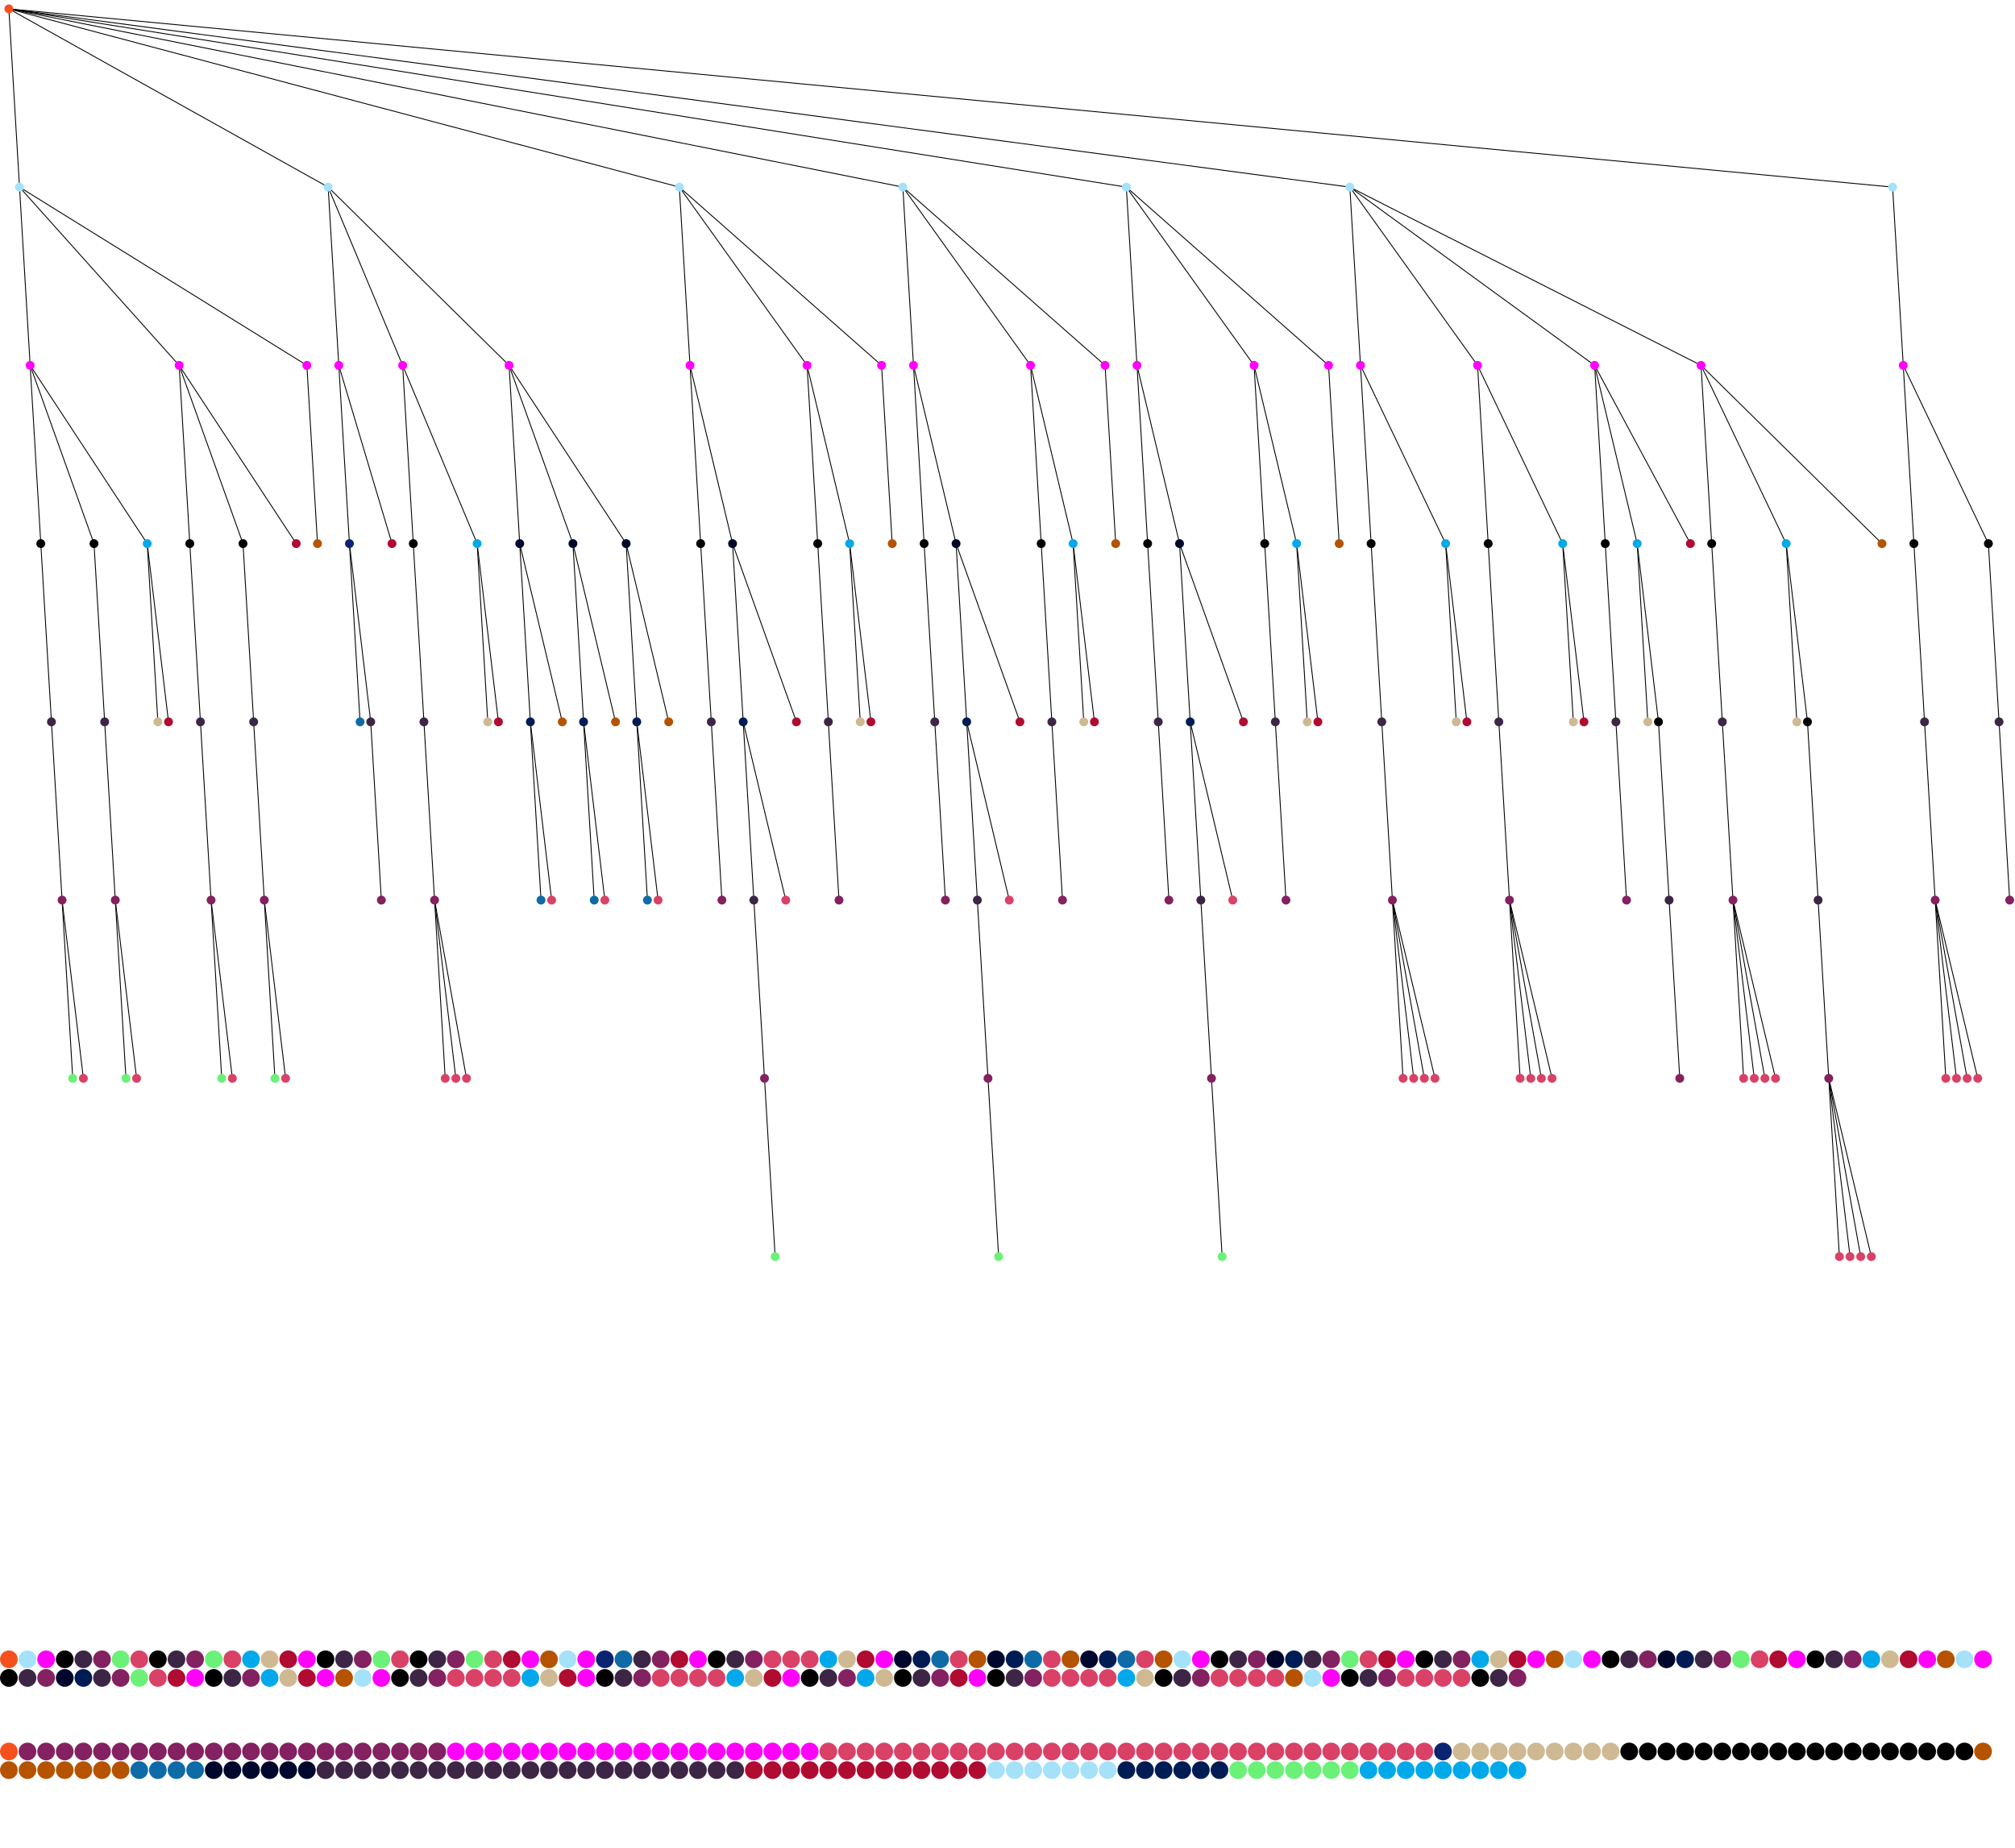<svg width="2272" height="2084" xmlns="http://www.w3.org/2000/svg"><path d="M10 10 L22 211" style="stroke:#000;stroke-width:1px"/><path d="M22 211 L34 412" style="stroke:#000;stroke-width:1px"/><path d="M34 412 L46 613" style="stroke:#000;stroke-width:1px"/><path d="M46 613 L58 814" style="stroke:#000;stroke-width:1px"/><path d="M58 814 L70 1015" style="stroke:#000;stroke-width:1px"/><path d="M70 1015 L82 1216" style="stroke:#000;stroke-width:1px"/><ellipse cx="82" cy="1216" rx="5" ry="5" style="fill:#6BF178"/><path d="M70 1015 L94 1216" style="stroke:#000;stroke-width:1px"/><ellipse cx="94" cy="1216" rx="5" ry="5" style="fill:#da4167"/><ellipse cx="70" cy="1015" rx="5" ry="5" style="fill:#832161"/><ellipse cx="58" cy="814" rx="5" ry="5" style="fill:#3d2645"/><ellipse cx="46" cy="613" rx="5" ry="5" style="fill:#000000"/><path d="M34 412 L106 613" style="stroke:#000;stroke-width:1px"/><path d="M106 613 L118 814" style="stroke:#000;stroke-width:1px"/><path d="M118 814 L130 1015" style="stroke:#000;stroke-width:1px"/><path d="M130 1015 L142 1216" style="stroke:#000;stroke-width:1px"/><ellipse cx="142" cy="1216" rx="5" ry="5" style="fill:#6BF178"/><path d="M130 1015 L154 1216" style="stroke:#000;stroke-width:1px"/><ellipse cx="154" cy="1216" rx="5" ry="5" style="fill:#da4167"/><ellipse cx="130" cy="1015" rx="5" ry="5" style="fill:#832161"/><ellipse cx="118" cy="814" rx="5" ry="5" style="fill:#3d2645"/><ellipse cx="106" cy="613" rx="5" ry="5" style="fill:#000000"/><path d="M34 412 L166 613" style="stroke:#000;stroke-width:1px"/><path d="M166 613 L178 814" style="stroke:#000;stroke-width:1px"/><ellipse cx="178" cy="814" rx="5" ry="5" style="fill:#ceb992"/><path d="M166 613 L190 814" style="stroke:#000;stroke-width:1px"/><ellipse cx="190" cy="814" rx="5" ry="5" style="fill:#b00b31"/><ellipse cx="166" cy="613" rx="5" ry="5" style="fill:#02a9ea"/><ellipse cx="34" cy="412" rx="5" ry="5" style="fill:#ff01fb"/><path d="M22 211 L202 412" style="stroke:#000;stroke-width:1px"/><path d="M202 412 L214 613" style="stroke:#000;stroke-width:1px"/><path d="M214 613 L226 814" style="stroke:#000;stroke-width:1px"/><path d="M226 814 L238 1015" style="stroke:#000;stroke-width:1px"/><path d="M238 1015 L250 1216" style="stroke:#000;stroke-width:1px"/><ellipse cx="250" cy="1216" rx="5" ry="5" style="fill:#6BF178"/><path d="M238 1015 L262 1216" style="stroke:#000;stroke-width:1px"/><ellipse cx="262" cy="1216" rx="5" ry="5" style="fill:#da4167"/><ellipse cx="238" cy="1015" rx="5" ry="5" style="fill:#832161"/><ellipse cx="226" cy="814" rx="5" ry="5" style="fill:#3d2645"/><ellipse cx="214" cy="613" rx="5" ry="5" style="fill:#000000"/><path d="M202 412 L274 613" style="stroke:#000;stroke-width:1px"/><path d="M274 613 L286 814" style="stroke:#000;stroke-width:1px"/><path d="M286 814 L298 1015" style="stroke:#000;stroke-width:1px"/><path d="M298 1015 L310 1216" style="stroke:#000;stroke-width:1px"/><ellipse cx="310" cy="1216" rx="5" ry="5" style="fill:#6BF178"/><path d="M298 1015 L322 1216" style="stroke:#000;stroke-width:1px"/><ellipse cx="322" cy="1216" rx="5" ry="5" style="fill:#da4167"/><ellipse cx="298" cy="1015" rx="5" ry="5" style="fill:#832161"/><ellipse cx="286" cy="814" rx="5" ry="5" style="fill:#3d2645"/><ellipse cx="274" cy="613" rx="5" ry="5" style="fill:#000000"/><path d="M202 412 L334 613" style="stroke:#000;stroke-width:1px"/><ellipse cx="334" cy="613" rx="5" ry="5" style="fill:#b00b31"/><ellipse cx="202" cy="412" rx="5" ry="5" style="fill:#ff01fb"/><path d="M22 211 L346 412" style="stroke:#000;stroke-width:1px"/><path d="M346 412 L358 613" style="stroke:#000;stroke-width:1px"/><ellipse cx="358" cy="613" rx="5" ry="5" style="fill:#b55300"/><ellipse cx="346" cy="412" rx="5" ry="5" style="fill:#ff01fb"/><ellipse cx="22" cy="211" rx="5" ry="5" style="fill:#a6e1fa"/><path d="M10 10 L370 211" style="stroke:#000;stroke-width:1px"/><path d="M370 211 L382 412" style="stroke:#000;stroke-width:1px"/><path d="M382 412 L394 613" style="stroke:#000;stroke-width:1px"/><path d="M394 613 L406 814" style="stroke:#000;stroke-width:1px"/><ellipse cx="406" cy="814" rx="5" ry="5" style="fill:#0e6ba8"/><path d="M394 613 L418 814" style="stroke:#000;stroke-width:1px"/><path d="M418 814 L430 1015" style="stroke:#000;stroke-width:1px"/><ellipse cx="430" cy="1015" rx="5" ry="5" style="fill:#832161"/><ellipse cx="418" cy="814" rx="5" ry="5" style="fill:#3d2645"/><ellipse cx="394" cy="613" rx="5" ry="5" style="fill:#0a2472"/><path d="M382 412 L442 613" style="stroke:#000;stroke-width:1px"/><ellipse cx="442" cy="613" rx="5" ry="5" style="fill:#b00b31"/><ellipse cx="382" cy="412" rx="5" ry="5" style="fill:#ff01fb"/><path d="M370 211 L454 412" style="stroke:#000;stroke-width:1px"/><path d="M454 412 L466 613" style="stroke:#000;stroke-width:1px"/><path d="M466 613 L478 814" style="stroke:#000;stroke-width:1px"/><path d="M478 814 L490 1015" style="stroke:#000;stroke-width:1px"/><path d="M490 1015 L502 1216" style="stroke:#000;stroke-width:1px"/><ellipse cx="502" cy="1216" rx="5" ry="5" style="fill:#da4167"/><path d="M490 1015 L514 1216" style="stroke:#000;stroke-width:1px"/><ellipse cx="514" cy="1216" rx="5" ry="5" style="fill:#da4167"/><path d="M490 1015 L526 1216" style="stroke:#000;stroke-width:1px"/><ellipse cx="526" cy="1216" rx="5" ry="5" style="fill:#da4167"/><ellipse cx="490" cy="1015" rx="5" ry="5" style="fill:#832161"/><ellipse cx="478" cy="814" rx="5" ry="5" style="fill:#3d2645"/><ellipse cx="466" cy="613" rx="5" ry="5" style="fill:#000000"/><path d="M454 412 L538 613" style="stroke:#000;stroke-width:1px"/><path d="M538 613 L550 814" style="stroke:#000;stroke-width:1px"/><ellipse cx="550" cy="814" rx="5" ry="5" style="fill:#ceb992"/><path d="M538 613 L562 814" style="stroke:#000;stroke-width:1px"/><ellipse cx="562" cy="814" rx="5" ry="5" style="fill:#b00b31"/><ellipse cx="538" cy="613" rx="5" ry="5" style="fill:#02a9ea"/><ellipse cx="454" cy="412" rx="5" ry="5" style="fill:#ff01fb"/><path d="M370 211 L574 412" style="stroke:#000;stroke-width:1px"/><path d="M574 412 L586 613" style="stroke:#000;stroke-width:1px"/><path d="M586 613 L598 814" style="stroke:#000;stroke-width:1px"/><path d="M598 814 L610 1015" style="stroke:#000;stroke-width:1px"/><ellipse cx="610" cy="1015" rx="5" ry="5" style="fill:#0e6ba8"/><path d="M598 814 L622 1015" style="stroke:#000;stroke-width:1px"/><ellipse cx="622" cy="1015" rx="5" ry="5" style="fill:#da4167"/><ellipse cx="598" cy="814" rx="5" ry="5" style="fill:#001c55"/><path d="M586 613 L634 814" style="stroke:#000;stroke-width:1px"/><ellipse cx="634" cy="814" rx="5" ry="5" style="fill:#b55300"/><ellipse cx="586" cy="613" rx="5" ry="5" style="fill:#00072d"/><path d="M574 412 L646 613" style="stroke:#000;stroke-width:1px"/><path d="M646 613 L658 814" style="stroke:#000;stroke-width:1px"/><path d="M658 814 L670 1015" style="stroke:#000;stroke-width:1px"/><ellipse cx="670" cy="1015" rx="5" ry="5" style="fill:#0e6ba8"/><path d="M658 814 L682 1015" style="stroke:#000;stroke-width:1px"/><ellipse cx="682" cy="1015" rx="5" ry="5" style="fill:#da4167"/><ellipse cx="658" cy="814" rx="5" ry="5" style="fill:#001c55"/><path d="M646 613 L694 814" style="stroke:#000;stroke-width:1px"/><ellipse cx="694" cy="814" rx="5" ry="5" style="fill:#b55300"/><ellipse cx="646" cy="613" rx="5" ry="5" style="fill:#00072d"/><path d="M574 412 L706 613" style="stroke:#000;stroke-width:1px"/><path d="M706 613 L718 814" style="stroke:#000;stroke-width:1px"/><path d="M718 814 L730 1015" style="stroke:#000;stroke-width:1px"/><ellipse cx="730" cy="1015" rx="5" ry="5" style="fill:#0e6ba8"/><path d="M718 814 L742 1015" style="stroke:#000;stroke-width:1px"/><ellipse cx="742" cy="1015" rx="5" ry="5" style="fill:#da4167"/><ellipse cx="718" cy="814" rx="5" ry="5" style="fill:#001c55"/><path d="M706 613 L754 814" style="stroke:#000;stroke-width:1px"/><ellipse cx="754" cy="814" rx="5" ry="5" style="fill:#b55300"/><ellipse cx="706" cy="613" rx="5" ry="5" style="fill:#00072d"/><ellipse cx="574" cy="412" rx="5" ry="5" style="fill:#ff01fb"/><ellipse cx="370" cy="211" rx="5" ry="5" style="fill:#a6e1fa"/><path d="M10 10 L766 211" style="stroke:#000;stroke-width:1px"/><path d="M766 211 L778 412" style="stroke:#000;stroke-width:1px"/><path d="M778 412 L790 613" style="stroke:#000;stroke-width:1px"/><path d="M790 613 L802 814" style="stroke:#000;stroke-width:1px"/><path d="M802 814 L814 1015" style="stroke:#000;stroke-width:1px"/><ellipse cx="814" cy="1015" rx="5" ry="5" style="fill:#832161"/><ellipse cx="802" cy="814" rx="5" ry="5" style="fill:#3d2645"/><ellipse cx="790" cy="613" rx="5" ry="5" style="fill:#000000"/><path d="M778 412 L826 613" style="stroke:#000;stroke-width:1px"/><path d="M826 613 L838 814" style="stroke:#000;stroke-width:1px"/><path d="M838 814 L850 1015" style="stroke:#000;stroke-width:1px"/><path d="M850 1015 L862 1216" style="stroke:#000;stroke-width:1px"/><path d="M862 1216 L874 1417" style="stroke:#000;stroke-width:1px"/><ellipse cx="874" cy="1417" rx="5" ry="5" style="fill:#6BF178"/><ellipse cx="862" cy="1216" rx="5" ry="5" style="fill:#832161"/><ellipse cx="850" cy="1015" rx="5" ry="5" style="fill:#3d2645"/><path d="M838 814 L886 1015" style="stroke:#000;stroke-width:1px"/><ellipse cx="886" cy="1015" rx="5" ry="5" style="fill:#da4167"/><ellipse cx="838" cy="814" rx="5" ry="5" style="fill:#001c55"/><path d="M826 613 L898 814" style="stroke:#000;stroke-width:1px"/><ellipse cx="898" cy="814" rx="5" ry="5" style="fill:#b00b31"/><ellipse cx="826" cy="613" rx="5" ry="5" style="fill:#00072d"/><ellipse cx="778" cy="412" rx="5" ry="5" style="fill:#ff01fb"/><path d="M766 211 L910 412" style="stroke:#000;stroke-width:1px"/><path d="M910 412 L922 613" style="stroke:#000;stroke-width:1px"/><path d="M922 613 L934 814" style="stroke:#000;stroke-width:1px"/><path d="M934 814 L946 1015" style="stroke:#000;stroke-width:1px"/><ellipse cx="946" cy="1015" rx="5" ry="5" style="fill:#832161"/><ellipse cx="934" cy="814" rx="5" ry="5" style="fill:#3d2645"/><ellipse cx="922" cy="613" rx="5" ry="5" style="fill:#000000"/><path d="M910 412 L958 613" style="stroke:#000;stroke-width:1px"/><path d="M958 613 L970 814" style="stroke:#000;stroke-width:1px"/><ellipse cx="970" cy="814" rx="5" ry="5" style="fill:#ceb992"/><path d="M958 613 L982 814" style="stroke:#000;stroke-width:1px"/><ellipse cx="982" cy="814" rx="5" ry="5" style="fill:#b00b31"/><ellipse cx="958" cy="613" rx="5" ry="5" style="fill:#02a9ea"/><ellipse cx="910" cy="412" rx="5" ry="5" style="fill:#ff01fb"/><path d="M766 211 L994 412" style="stroke:#000;stroke-width:1px"/><path d="M994 412 L1006 613" style="stroke:#000;stroke-width:1px"/><ellipse cx="1006" cy="613" rx="5" ry="5" style="fill:#b55300"/><ellipse cx="994" cy="412" rx="5" ry="5" style="fill:#ff01fb"/><ellipse cx="766" cy="211" rx="5" ry="5" style="fill:#a6e1fa"/><path d="M10 10 L1018 211" style="stroke:#000;stroke-width:1px"/><path d="M1018 211 L1030 412" style="stroke:#000;stroke-width:1px"/><path d="M1030 412 L1042 613" style="stroke:#000;stroke-width:1px"/><path d="M1042 613 L1054 814" style="stroke:#000;stroke-width:1px"/><path d="M1054 814 L1066 1015" style="stroke:#000;stroke-width:1px"/><ellipse cx="1066" cy="1015" rx="5" ry="5" style="fill:#832161"/><ellipse cx="1054" cy="814" rx="5" ry="5" style="fill:#3d2645"/><ellipse cx="1042" cy="613" rx="5" ry="5" style="fill:#000000"/><path d="M1030 412 L1078 613" style="stroke:#000;stroke-width:1px"/><path d="M1078 613 L1090 814" style="stroke:#000;stroke-width:1px"/><path d="M1090 814 L1102 1015" style="stroke:#000;stroke-width:1px"/><path d="M1102 1015 L1114 1216" style="stroke:#000;stroke-width:1px"/><path d="M1114 1216 L1126 1417" style="stroke:#000;stroke-width:1px"/><ellipse cx="1126" cy="1417" rx="5" ry="5" style="fill:#6BF178"/><ellipse cx="1114" cy="1216" rx="5" ry="5" style="fill:#832161"/><ellipse cx="1102" cy="1015" rx="5" ry="5" style="fill:#3d2645"/><path d="M1090 814 L1138 1015" style="stroke:#000;stroke-width:1px"/><ellipse cx="1138" cy="1015" rx="5" ry="5" style="fill:#da4167"/><ellipse cx="1090" cy="814" rx="5" ry="5" style="fill:#001c55"/><path d="M1078 613 L1150 814" style="stroke:#000;stroke-width:1px"/><ellipse cx="1150" cy="814" rx="5" ry="5" style="fill:#b00b31"/><ellipse cx="1078" cy="613" rx="5" ry="5" style="fill:#00072d"/><ellipse cx="1030" cy="412" rx="5" ry="5" style="fill:#ff01fb"/><path d="M1018 211 L1162 412" style="stroke:#000;stroke-width:1px"/><path d="M1162 412 L1174 613" style="stroke:#000;stroke-width:1px"/><path d="M1174 613 L1186 814" style="stroke:#000;stroke-width:1px"/><path d="M1186 814 L1198 1015" style="stroke:#000;stroke-width:1px"/><ellipse cx="1198" cy="1015" rx="5" ry="5" style="fill:#832161"/><ellipse cx="1186" cy="814" rx="5" ry="5" style="fill:#3d2645"/><ellipse cx="1174" cy="613" rx="5" ry="5" style="fill:#000000"/><path d="M1162 412 L1210 613" style="stroke:#000;stroke-width:1px"/><path d="M1210 613 L1222 814" style="stroke:#000;stroke-width:1px"/><ellipse cx="1222" cy="814" rx="5" ry="5" style="fill:#ceb992"/><path d="M1210 613 L1234 814" style="stroke:#000;stroke-width:1px"/><ellipse cx="1234" cy="814" rx="5" ry="5" style="fill:#b00b31"/><ellipse cx="1210" cy="613" rx="5" ry="5" style="fill:#02a9ea"/><ellipse cx="1162" cy="412" rx="5" ry="5" style="fill:#ff01fb"/><path d="M1018 211 L1246 412" style="stroke:#000;stroke-width:1px"/><path d="M1246 412 L1258 613" style="stroke:#000;stroke-width:1px"/><ellipse cx="1258" cy="613" rx="5" ry="5" style="fill:#b55300"/><ellipse cx="1246" cy="412" rx="5" ry="5" style="fill:#ff01fb"/><ellipse cx="1018" cy="211" rx="5" ry="5" style="fill:#a6e1fa"/><path d="M10 10 L1270 211" style="stroke:#000;stroke-width:1px"/><path d="M1270 211 L1282 412" style="stroke:#000;stroke-width:1px"/><path d="M1282 412 L1294 613" style="stroke:#000;stroke-width:1px"/><path d="M1294 613 L1306 814" style="stroke:#000;stroke-width:1px"/><path d="M1306 814 L1318 1015" style="stroke:#000;stroke-width:1px"/><ellipse cx="1318" cy="1015" rx="5" ry="5" style="fill:#832161"/><ellipse cx="1306" cy="814" rx="5" ry="5" style="fill:#3d2645"/><ellipse cx="1294" cy="613" rx="5" ry="5" style="fill:#000000"/><path d="M1282 412 L1330 613" style="stroke:#000;stroke-width:1px"/><path d="M1330 613 L1342 814" style="stroke:#000;stroke-width:1px"/><path d="M1342 814 L1354 1015" style="stroke:#000;stroke-width:1px"/><path d="M1354 1015 L1366 1216" style="stroke:#000;stroke-width:1px"/><path d="M1366 1216 L1378 1417" style="stroke:#000;stroke-width:1px"/><ellipse cx="1378" cy="1417" rx="5" ry="5" style="fill:#6BF178"/><ellipse cx="1366" cy="1216" rx="5" ry="5" style="fill:#832161"/><ellipse cx="1354" cy="1015" rx="5" ry="5" style="fill:#3d2645"/><path d="M1342 814 L1390 1015" style="stroke:#000;stroke-width:1px"/><ellipse cx="1390" cy="1015" rx="5" ry="5" style="fill:#da4167"/><ellipse cx="1342" cy="814" rx="5" ry="5" style="fill:#001c55"/><path d="M1330 613 L1402 814" style="stroke:#000;stroke-width:1px"/><ellipse cx="1402" cy="814" rx="5" ry="5" style="fill:#b00b31"/><ellipse cx="1330" cy="613" rx="5" ry="5" style="fill:#00072d"/><ellipse cx="1282" cy="412" rx="5" ry="5" style="fill:#ff01fb"/><path d="M1270 211 L1414 412" style="stroke:#000;stroke-width:1px"/><path d="M1414 412 L1426 613" style="stroke:#000;stroke-width:1px"/><path d="M1426 613 L1438 814" style="stroke:#000;stroke-width:1px"/><path d="M1438 814 L1450 1015" style="stroke:#000;stroke-width:1px"/><ellipse cx="1450" cy="1015" rx="5" ry="5" style="fill:#832161"/><ellipse cx="1438" cy="814" rx="5" ry="5" style="fill:#3d2645"/><ellipse cx="1426" cy="613" rx="5" ry="5" style="fill:#000000"/><path d="M1414 412 L1462 613" style="stroke:#000;stroke-width:1px"/><path d="M1462 613 L1474 814" style="stroke:#000;stroke-width:1px"/><ellipse cx="1474" cy="814" rx="5" ry="5" style="fill:#ceb992"/><path d="M1462 613 L1486 814" style="stroke:#000;stroke-width:1px"/><ellipse cx="1486" cy="814" rx="5" ry="5" style="fill:#b00b31"/><ellipse cx="1462" cy="613" rx="5" ry="5" style="fill:#02a9ea"/><ellipse cx="1414" cy="412" rx="5" ry="5" style="fill:#ff01fb"/><path d="M1270 211 L1498 412" style="stroke:#000;stroke-width:1px"/><path d="M1498 412 L1510 613" style="stroke:#000;stroke-width:1px"/><ellipse cx="1510" cy="613" rx="5" ry="5" style="fill:#b55300"/><ellipse cx="1498" cy="412" rx="5" ry="5" style="fill:#ff01fb"/><ellipse cx="1270" cy="211" rx="5" ry="5" style="fill:#a6e1fa"/><path d="M10 10 L1522 211" style="stroke:#000;stroke-width:1px"/><path d="M1522 211 L1534 412" style="stroke:#000;stroke-width:1px"/><path d="M1534 412 L1546 613" style="stroke:#000;stroke-width:1px"/><path d="M1546 613 L1558 814" style="stroke:#000;stroke-width:1px"/><path d="M1558 814 L1570 1015" style="stroke:#000;stroke-width:1px"/><path d="M1570 1015 L1582 1216" style="stroke:#000;stroke-width:1px"/><ellipse cx="1582" cy="1216" rx="5" ry="5" style="fill:#da4167"/><path d="M1570 1015 L1594 1216" style="stroke:#000;stroke-width:1px"/><ellipse cx="1594" cy="1216" rx="5" ry="5" style="fill:#da4167"/><path d="M1570 1015 L1606 1216" style="stroke:#000;stroke-width:1px"/><ellipse cx="1606" cy="1216" rx="5" ry="5" style="fill:#da4167"/><path d="M1570 1015 L1618 1216" style="stroke:#000;stroke-width:1px"/><ellipse cx="1618" cy="1216" rx="5" ry="5" style="fill:#da4167"/><ellipse cx="1570" cy="1015" rx="5" ry="5" style="fill:#832161"/><ellipse cx="1558" cy="814" rx="5" ry="5" style="fill:#3d2645"/><ellipse cx="1546" cy="613" rx="5" ry="5" style="fill:#000000"/><path d="M1534 412 L1630 613" style="stroke:#000;stroke-width:1px"/><path d="M1630 613 L1642 814" style="stroke:#000;stroke-width:1px"/><ellipse cx="1642" cy="814" rx="5" ry="5" style="fill:#ceb992"/><path d="M1630 613 L1654 814" style="stroke:#000;stroke-width:1px"/><ellipse cx="1654" cy="814" rx="5" ry="5" style="fill:#b00b31"/><ellipse cx="1630" cy="613" rx="5" ry="5" style="fill:#02a9ea"/><ellipse cx="1534" cy="412" rx="5" ry="5" style="fill:#ff01fb"/><path d="M1522 211 L1666 412" style="stroke:#000;stroke-width:1px"/><path d="M1666 412 L1678 613" style="stroke:#000;stroke-width:1px"/><path d="M1678 613 L1690 814" style="stroke:#000;stroke-width:1px"/><path d="M1690 814 L1702 1015" style="stroke:#000;stroke-width:1px"/><path d="M1702 1015 L1714 1216" style="stroke:#000;stroke-width:1px"/><ellipse cx="1714" cy="1216" rx="5" ry="5" style="fill:#da4167"/><path d="M1702 1015 L1726 1216" style="stroke:#000;stroke-width:1px"/><ellipse cx="1726" cy="1216" rx="5" ry="5" style="fill:#da4167"/><path d="M1702 1015 L1738 1216" style="stroke:#000;stroke-width:1px"/><ellipse cx="1738" cy="1216" rx="5" ry="5" style="fill:#da4167"/><path d="M1702 1015 L1750 1216" style="stroke:#000;stroke-width:1px"/><ellipse cx="1750" cy="1216" rx="5" ry="5" style="fill:#da4167"/><ellipse cx="1702" cy="1015" rx="5" ry="5" style="fill:#832161"/><ellipse cx="1690" cy="814" rx="5" ry="5" style="fill:#3d2645"/><ellipse cx="1678" cy="613" rx="5" ry="5" style="fill:#000000"/><path d="M1666 412 L1762 613" style="stroke:#000;stroke-width:1px"/><path d="M1762 613 L1774 814" style="stroke:#000;stroke-width:1px"/><ellipse cx="1774" cy="814" rx="5" ry="5" style="fill:#ceb992"/><path d="M1762 613 L1786 814" style="stroke:#000;stroke-width:1px"/><ellipse cx="1786" cy="814" rx="5" ry="5" style="fill:#b00b31"/><ellipse cx="1762" cy="613" rx="5" ry="5" style="fill:#02a9ea"/><ellipse cx="1666" cy="412" rx="5" ry="5" style="fill:#ff01fb"/><path d="M1522 211 L1798 412" style="stroke:#000;stroke-width:1px"/><path d="M1798 412 L1810 613" style="stroke:#000;stroke-width:1px"/><path d="M1810 613 L1822 814" style="stroke:#000;stroke-width:1px"/><path d="M1822 814 L1834 1015" style="stroke:#000;stroke-width:1px"/><ellipse cx="1834" cy="1015" rx="5" ry="5" style="fill:#832161"/><ellipse cx="1822" cy="814" rx="5" ry="5" style="fill:#3d2645"/><ellipse cx="1810" cy="613" rx="5" ry="5" style="fill:#000000"/><path d="M1798 412 L1846 613" style="stroke:#000;stroke-width:1px"/><path d="M1846 613 L1858 814" style="stroke:#000;stroke-width:1px"/><ellipse cx="1858" cy="814" rx="5" ry="5" style="fill:#ceb992"/><path d="M1846 613 L1870 814" style="stroke:#000;stroke-width:1px"/><path d="M1870 814 L1882 1015" style="stroke:#000;stroke-width:1px"/><path d="M1882 1015 L1894 1216" style="stroke:#000;stroke-width:1px"/><ellipse cx="1894" cy="1216" rx="5" ry="5" style="fill:#832161"/><ellipse cx="1882" cy="1015" rx="5" ry="5" style="fill:#3d2645"/><ellipse cx="1870" cy="814" rx="5" ry="5" style="fill:#000000"/><ellipse cx="1846" cy="613" rx="5" ry="5" style="fill:#02a9ea"/><path d="M1798 412 L1906 613" style="stroke:#000;stroke-width:1px"/><ellipse cx="1906" cy="613" rx="5" ry="5" style="fill:#b00b31"/><ellipse cx="1798" cy="412" rx="5" ry="5" style="fill:#ff01fb"/><path d="M1522 211 L1918 412" style="stroke:#000;stroke-width:1px"/><path d="M1918 412 L1930 613" style="stroke:#000;stroke-width:1px"/><path d="M1930 613 L1942 814" style="stroke:#000;stroke-width:1px"/><path d="M1942 814 L1954 1015" style="stroke:#000;stroke-width:1px"/><path d="M1954 1015 L1966 1216" style="stroke:#000;stroke-width:1px"/><ellipse cx="1966" cy="1216" rx="5" ry="5" style="fill:#da4167"/><path d="M1954 1015 L1978 1216" style="stroke:#000;stroke-width:1px"/><ellipse cx="1978" cy="1216" rx="5" ry="5" style="fill:#da4167"/><path d="M1954 1015 L1990 1216" style="stroke:#000;stroke-width:1px"/><ellipse cx="1990" cy="1216" rx="5" ry="5" style="fill:#da4167"/><path d="M1954 1015 L2002 1216" style="stroke:#000;stroke-width:1px"/><ellipse cx="2002" cy="1216" rx="5" ry="5" style="fill:#da4167"/><ellipse cx="1954" cy="1015" rx="5" ry="5" style="fill:#832161"/><ellipse cx="1942" cy="814" rx="5" ry="5" style="fill:#3d2645"/><ellipse cx="1930" cy="613" rx="5" ry="5" style="fill:#000000"/><path d="M1918 412 L2014 613" style="stroke:#000;stroke-width:1px"/><path d="M2014 613 L2026 814" style="stroke:#000;stroke-width:1px"/><ellipse cx="2026" cy="814" rx="5" ry="5" style="fill:#ceb992"/><path d="M2014 613 L2038 814" style="stroke:#000;stroke-width:1px"/><path d="M2038 814 L2050 1015" style="stroke:#000;stroke-width:1px"/><path d="M2050 1015 L2062 1216" style="stroke:#000;stroke-width:1px"/><path d="M2062 1216 L2074 1417" style="stroke:#000;stroke-width:1px"/><ellipse cx="2074" cy="1417" rx="5" ry="5" style="fill:#da4167"/><path d="M2062 1216 L2086 1417" style="stroke:#000;stroke-width:1px"/><ellipse cx="2086" cy="1417" rx="5" ry="5" style="fill:#da4167"/><path d="M2062 1216 L2098 1417" style="stroke:#000;stroke-width:1px"/><ellipse cx="2098" cy="1417" rx="5" ry="5" style="fill:#da4167"/><path d="M2062 1216 L2110 1417" style="stroke:#000;stroke-width:1px"/><ellipse cx="2110" cy="1417" rx="5" ry="5" style="fill:#da4167"/><ellipse cx="2062" cy="1216" rx="5" ry="5" style="fill:#832161"/><ellipse cx="2050" cy="1015" rx="5" ry="5" style="fill:#3d2645"/><ellipse cx="2038" cy="814" rx="5" ry="5" style="fill:#000000"/><ellipse cx="2014" cy="613" rx="5" ry="5" style="fill:#02a9ea"/><path d="M1918 412 L2122 613" style="stroke:#000;stroke-width:1px"/><ellipse cx="2122" cy="613" rx="5" ry="5" style="fill:#b55300"/><ellipse cx="1918" cy="412" rx="5" ry="5" style="fill:#ff01fb"/><ellipse cx="1522" cy="211" rx="5" ry="5" style="fill:#a6e1fa"/><path d="M10 10 L2134 211" style="stroke:#000;stroke-width:1px"/><path d="M2134 211 L2146 412" style="stroke:#000;stroke-width:1px"/><path d="M2146 412 L2158 613" style="stroke:#000;stroke-width:1px"/><path d="M2158 613 L2170 814" style="stroke:#000;stroke-width:1px"/><path d="M2170 814 L2182 1015" style="stroke:#000;stroke-width:1px"/><path d="M2182 1015 L2194 1216" style="stroke:#000;stroke-width:1px"/><ellipse cx="2194" cy="1216" rx="5" ry="5" style="fill:#da4167"/><path d="M2182 1015 L2206 1216" style="stroke:#000;stroke-width:1px"/><ellipse cx="2206" cy="1216" rx="5" ry="5" style="fill:#da4167"/><path d="M2182 1015 L2218 1216" style="stroke:#000;stroke-width:1px"/><ellipse cx="2218" cy="1216" rx="5" ry="5" style="fill:#da4167"/><path d="M2182 1015 L2230 1216" style="stroke:#000;stroke-width:1px"/><ellipse cx="2230" cy="1216" rx="5" ry="5" style="fill:#da4167"/><ellipse cx="2182" cy="1015" rx="5" ry="5" style="fill:#832161"/><ellipse cx="2170" cy="814" rx="5" ry="5" style="fill:#3d2645"/><ellipse cx="2158" cy="613" rx="5" ry="5" style="fill:#000000"/><path d="M2146 412 L2242 613" style="stroke:#000;stroke-width:1px"/><path d="M2242 613 L2254 814" style="stroke:#000;stroke-width:1px"/><path d="M2254 814 L2266 1015" style="stroke:#000;stroke-width:1px"/><ellipse cx="2266" cy="1015" rx="5" ry="5" style="fill:#832161"/><ellipse cx="2254" cy="814" rx="5" ry="5" style="fill:#3d2645"/><ellipse cx="2242" cy="613" rx="5" ry="5" style="fill:#000000"/><ellipse cx="2146" cy="412" rx="5" ry="5" style="fill:#ff01fb"/><ellipse cx="2134" cy="211" rx="5" ry="5" style="fill:#a6e1fa"/><ellipse cx="10" cy="10" rx="5" ry="5" style="fill:#f6511d"/><ellipse cx="10" cy="1871.1" rx="10" ry="10" style="fill:#f6511d"/><ellipse cx="31" cy="1871.1" rx="10" ry="10" style="fill:#a6e1fa"/><ellipse cx="52" cy="1871.1" rx="10" ry="10" style="fill:#ff01fb"/><ellipse cx="73" cy="1871.1" rx="10" ry="10" style="fill:#000000"/><ellipse cx="94" cy="1871.1" rx="10" ry="10" style="fill:#3d2645"/><ellipse cx="115" cy="1871.1" rx="10" ry="10" style="fill:#832161"/><ellipse cx="136" cy="1871.1" rx="10" ry="10" style="fill:#6BF178"/><ellipse cx="157" cy="1871.1" rx="10" ry="10" style="fill:#da4167"/><ellipse cx="178" cy="1871.1" rx="10" ry="10" style="fill:#000000"/><ellipse cx="199" cy="1871.1" rx="10" ry="10" style="fill:#3d2645"/><ellipse cx="220" cy="1871.1" rx="10" ry="10" style="fill:#832161"/><ellipse cx="241" cy="1871.1" rx="10" ry="10" style="fill:#6BF178"/><ellipse cx="262" cy="1871.1" rx="10" ry="10" style="fill:#da4167"/><ellipse cx="283" cy="1871.1" rx="10" ry="10" style="fill:#02a9ea"/><ellipse cx="304" cy="1871.1" rx="10" ry="10" style="fill:#ceb992"/><ellipse cx="325" cy="1871.1" rx="10" ry="10" style="fill:#b00b31"/><ellipse cx="346" cy="1871.1" rx="10" ry="10" style="fill:#ff01fb"/><ellipse cx="367" cy="1871.1" rx="10" ry="10" style="fill:#000000"/><ellipse cx="388" cy="1871.1" rx="10" ry="10" style="fill:#3d2645"/><ellipse cx="409" cy="1871.1" rx="10" ry="10" style="fill:#832161"/><ellipse cx="430" cy="1871.1" rx="10" ry="10" style="fill:#6BF178"/><ellipse cx="451" cy="1871.1" rx="10" ry="10" style="fill:#da4167"/><ellipse cx="472" cy="1871.1" rx="10" ry="10" style="fill:#000000"/><ellipse cx="493" cy="1871.1" rx="10" ry="10" style="fill:#3d2645"/><ellipse cx="514" cy="1871.1" rx="10" ry="10" style="fill:#832161"/><ellipse cx="535" cy="1871.1" rx="10" ry="10" style="fill:#6BF178"/><ellipse cx="556" cy="1871.1" rx="10" ry="10" style="fill:#da4167"/><ellipse cx="577" cy="1871.1" rx="10" ry="10" style="fill:#b00b31"/><ellipse cx="598" cy="1871.1" rx="10" ry="10" style="fill:#ff01fb"/><ellipse cx="619" cy="1871.1" rx="10" ry="10" style="fill:#b55300"/><ellipse cx="640" cy="1871.1" rx="10" ry="10" style="fill:#a6e1fa"/><ellipse cx="661" cy="1871.1" rx="10" ry="10" style="fill:#ff01fb"/><ellipse cx="682" cy="1871.1" rx="10" ry="10" style="fill:#0a2472"/><ellipse cx="703" cy="1871.1" rx="10" ry="10" style="fill:#0e6ba8"/><ellipse cx="724" cy="1871.1" rx="10" ry="10" style="fill:#3d2645"/><ellipse cx="745" cy="1871.1" rx="10" ry="10" style="fill:#832161"/><ellipse cx="766" cy="1871.1" rx="10" ry="10" style="fill:#b00b31"/><ellipse cx="787" cy="1871.1" rx="10" ry="10" style="fill:#ff01fb"/><ellipse cx="808" cy="1871.1" rx="10" ry="10" style="fill:#000000"/><ellipse cx="829" cy="1871.1" rx="10" ry="10" style="fill:#3d2645"/><ellipse cx="850" cy="1871.1" rx="10" ry="10" style="fill:#832161"/><ellipse cx="871" cy="1871.1" rx="10" ry="10" style="fill:#da4167"/><ellipse cx="892" cy="1871.1" rx="10" ry="10" style="fill:#da4167"/><ellipse cx="913" cy="1871.1" rx="10" ry="10" style="fill:#da4167"/><ellipse cx="934" cy="1871.1" rx="10" ry="10" style="fill:#02a9ea"/><ellipse cx="955" cy="1871.1" rx="10" ry="10" style="fill:#ceb992"/><ellipse cx="976" cy="1871.1" rx="10" ry="10" style="fill:#b00b31"/><ellipse cx="997" cy="1871.1" rx="10" ry="10" style="fill:#ff01fb"/><ellipse cx="1018" cy="1871.1" rx="10" ry="10" style="fill:#00072d"/><ellipse cx="1039" cy="1871.1" rx="10" ry="10" style="fill:#001c55"/><ellipse cx="1060" cy="1871.1" rx="10" ry="10" style="fill:#0e6ba8"/><ellipse cx="1081" cy="1871.1" rx="10" ry="10" style="fill:#da4167"/><ellipse cx="1102" cy="1871.1" rx="10" ry="10" style="fill:#b55300"/><ellipse cx="1123" cy="1871.1" rx="10" ry="10" style="fill:#00072d"/><ellipse cx="1144" cy="1871.1" rx="10" ry="10" style="fill:#001c55"/><ellipse cx="1165" cy="1871.1" rx="10" ry="10" style="fill:#0e6ba8"/><ellipse cx="1186" cy="1871.1" rx="10" ry="10" style="fill:#da4167"/><ellipse cx="1207" cy="1871.1" rx="10" ry="10" style="fill:#b55300"/><ellipse cx="1228" cy="1871.1" rx="10" ry="10" style="fill:#00072d"/><ellipse cx="1249" cy="1871.1" rx="10" ry="10" style="fill:#001c55"/><ellipse cx="1270" cy="1871.1" rx="10" ry="10" style="fill:#0e6ba8"/><ellipse cx="1291" cy="1871.1" rx="10" ry="10" style="fill:#da4167"/><ellipse cx="1312" cy="1871.1" rx="10" ry="10" style="fill:#b55300"/><ellipse cx="1333" cy="1871.1" rx="10" ry="10" style="fill:#a6e1fa"/><ellipse cx="1354" cy="1871.1" rx="10" ry="10" style="fill:#ff01fb"/><ellipse cx="1375" cy="1871.1" rx="10" ry="10" style="fill:#000000"/><ellipse cx="1396" cy="1871.1" rx="10" ry="10" style="fill:#3d2645"/><ellipse cx="1417" cy="1871.1" rx="10" ry="10" style="fill:#832161"/><ellipse cx="1438" cy="1871.1" rx="10" ry="10" style="fill:#00072d"/><ellipse cx="1459" cy="1871.1" rx="10" ry="10" style="fill:#001c55"/><ellipse cx="1480" cy="1871.1" rx="10" ry="10" style="fill:#3d2645"/><ellipse cx="1501" cy="1871.1" rx="10" ry="10" style="fill:#832161"/><ellipse cx="1522" cy="1871.1" rx="10" ry="10" style="fill:#6BF178"/><ellipse cx="1543" cy="1871.1" rx="10" ry="10" style="fill:#da4167"/><ellipse cx="1564" cy="1871.1" rx="10" ry="10" style="fill:#b00b31"/><ellipse cx="1585" cy="1871.1" rx="10" ry="10" style="fill:#ff01fb"/><ellipse cx="1606" cy="1871.1" rx="10" ry="10" style="fill:#000000"/><ellipse cx="1627" cy="1871.1" rx="10" ry="10" style="fill:#3d2645"/><ellipse cx="1648" cy="1871.1" rx="10" ry="10" style="fill:#832161"/><ellipse cx="1669" cy="1871.1" rx="10" ry="10" style="fill:#02a9ea"/><ellipse cx="1690" cy="1871.1" rx="10" ry="10" style="fill:#ceb992"/><ellipse cx="1711" cy="1871.1" rx="10" ry="10" style="fill:#b00b31"/><ellipse cx="1732" cy="1871.1" rx="10" ry="10" style="fill:#ff01fb"/><ellipse cx="1753" cy="1871.1" rx="10" ry="10" style="fill:#b55300"/><ellipse cx="1774" cy="1871.1" rx="10" ry="10" style="fill:#a6e1fa"/><ellipse cx="1795" cy="1871.1" rx="10" ry="10" style="fill:#ff01fb"/><ellipse cx="1816" cy="1871.1" rx="10" ry="10" style="fill:#000000"/><ellipse cx="1837" cy="1871.1" rx="10" ry="10" style="fill:#3d2645"/><ellipse cx="1858" cy="1871.1" rx="10" ry="10" style="fill:#832161"/><ellipse cx="1879" cy="1871.1" rx="10" ry="10" style="fill:#00072d"/><ellipse cx="1900" cy="1871.1" rx="10" ry="10" style="fill:#001c55"/><ellipse cx="1921" cy="1871.1" rx="10" ry="10" style="fill:#3d2645"/><ellipse cx="1942" cy="1871.1" rx="10" ry="10" style="fill:#832161"/><ellipse cx="1963" cy="1871.1" rx="10" ry="10" style="fill:#6BF178"/><ellipse cx="1984" cy="1871.1" rx="10" ry="10" style="fill:#da4167"/><ellipse cx="2005" cy="1871.1" rx="10" ry="10" style="fill:#b00b31"/><ellipse cx="2026" cy="1871.1" rx="10" ry="10" style="fill:#ff01fb"/><ellipse cx="2047" cy="1871.1" rx="10" ry="10" style="fill:#000000"/><ellipse cx="2068" cy="1871.1" rx="10" ry="10" style="fill:#3d2645"/><ellipse cx="2089" cy="1871.1" rx="10" ry="10" style="fill:#832161"/><ellipse cx="2110" cy="1871.1" rx="10" ry="10" style="fill:#02a9ea"/><ellipse cx="2131" cy="1871.1" rx="10" ry="10" style="fill:#ceb992"/><ellipse cx="2152" cy="1871.1" rx="10" ry="10" style="fill:#b00b31"/><ellipse cx="2173" cy="1871.1" rx="10" ry="10" style="fill:#ff01fb"/><ellipse cx="2194" cy="1871.1" rx="10" ry="10" style="fill:#b55300"/><ellipse cx="2215" cy="1871.1" rx="10" ry="10" style="fill:#a6e1fa"/><ellipse cx="2236" cy="1871.1" rx="10" ry="10" style="fill:#ff01fb"/><ellipse cx="10" cy="1892.1" rx="10" ry="10" style="fill:#000000"/><ellipse cx="31" cy="1892.1" rx="10" ry="10" style="fill:#3d2645"/><ellipse cx="52" cy="1892.1" rx="10" ry="10" style="fill:#832161"/><ellipse cx="73" cy="1892.1" rx="10" ry="10" style="fill:#00072d"/><ellipse cx="94" cy="1892.1" rx="10" ry="10" style="fill:#001c55"/><ellipse cx="115" cy="1892.1" rx="10" ry="10" style="fill:#3d2645"/><ellipse cx="136" cy="1892.1" rx="10" ry="10" style="fill:#832161"/><ellipse cx="157" cy="1892.1" rx="10" ry="10" style="fill:#6BF178"/><ellipse cx="178" cy="1892.1" rx="10" ry="10" style="fill:#da4167"/><ellipse cx="199" cy="1892.1" rx="10" ry="10" style="fill:#b00b31"/><ellipse cx="220" cy="1892.1" rx="10" ry="10" style="fill:#ff01fb"/><ellipse cx="241" cy="1892.1" rx="10" ry="10" style="fill:#000000"/><ellipse cx="262" cy="1892.1" rx="10" ry="10" style="fill:#3d2645"/><ellipse cx="283" cy="1892.1" rx="10" ry="10" style="fill:#832161"/><ellipse cx="304" cy="1892.1" rx="10" ry="10" style="fill:#02a9ea"/><ellipse cx="325" cy="1892.1" rx="10" ry="10" style="fill:#ceb992"/><ellipse cx="346" cy="1892.1" rx="10" ry="10" style="fill:#b00b31"/><ellipse cx="367" cy="1892.1" rx="10" ry="10" style="fill:#ff01fb"/><ellipse cx="388" cy="1892.1" rx="10" ry="10" style="fill:#b55300"/><ellipse cx="409" cy="1892.1" rx="10" ry="10" style="fill:#a6e1fa"/><ellipse cx="430" cy="1892.1" rx="10" ry="10" style="fill:#ff01fb"/><ellipse cx="451" cy="1892.1" rx="10" ry="10" style="fill:#000000"/><ellipse cx="472" cy="1892.1" rx="10" ry="10" style="fill:#3d2645"/><ellipse cx="493" cy="1892.1" rx="10" ry="10" style="fill:#832161"/><ellipse cx="514" cy="1892.1" rx="10" ry="10" style="fill:#da4167"/><ellipse cx="535" cy="1892.1" rx="10" ry="10" style="fill:#da4167"/><ellipse cx="556" cy="1892.1" rx="10" ry="10" style="fill:#da4167"/><ellipse cx="577" cy="1892.1" rx="10" ry="10" style="fill:#da4167"/><ellipse cx="598" cy="1892.1" rx="10" ry="10" style="fill:#02a9ea"/><ellipse cx="619" cy="1892.1" rx="10" ry="10" style="fill:#ceb992"/><ellipse cx="640" cy="1892.1" rx="10" ry="10" style="fill:#b00b31"/><ellipse cx="661" cy="1892.1" rx="10" ry="10" style="fill:#ff01fb"/><ellipse cx="682" cy="1892.1" rx="10" ry="10" style="fill:#000000"/><ellipse cx="703" cy="1892.1" rx="10" ry="10" style="fill:#3d2645"/><ellipse cx="724" cy="1892.1" rx="10" ry="10" style="fill:#832161"/><ellipse cx="745" cy="1892.1" rx="10" ry="10" style="fill:#da4167"/><ellipse cx="766" cy="1892.1" rx="10" ry="10" style="fill:#da4167"/><ellipse cx="787" cy="1892.1" rx="10" ry="10" style="fill:#da4167"/><ellipse cx="808" cy="1892.1" rx="10" ry="10" style="fill:#da4167"/><ellipse cx="829" cy="1892.1" rx="10" ry="10" style="fill:#02a9ea"/><ellipse cx="850" cy="1892.1" rx="10" ry="10" style="fill:#ceb992"/><ellipse cx="871" cy="1892.1" rx="10" ry="10" style="fill:#b00b31"/><ellipse cx="892" cy="1892.1" rx="10" ry="10" style="fill:#ff01fb"/><ellipse cx="913" cy="1892.1" rx="10" ry="10" style="fill:#000000"/><ellipse cx="934" cy="1892.1" rx="10" ry="10" style="fill:#3d2645"/><ellipse cx="955" cy="1892.1" rx="10" ry="10" style="fill:#832161"/><ellipse cx="976" cy="1892.1" rx="10" ry="10" style="fill:#02a9ea"/><ellipse cx="997" cy="1892.1" rx="10" ry="10" style="fill:#ceb992"/><ellipse cx="1018" cy="1892.1" rx="10" ry="10" style="fill:#000000"/><ellipse cx="1039" cy="1892.1" rx="10" ry="10" style="fill:#3d2645"/><ellipse cx="1060" cy="1892.1" rx="10" ry="10" style="fill:#832161"/><ellipse cx="1081" cy="1892.1" rx="10" ry="10" style="fill:#b00b31"/><ellipse cx="1102" cy="1892.1" rx="10" ry="10" style="fill:#ff01fb"/><ellipse cx="1123" cy="1892.1" rx="10" ry="10" style="fill:#000000"/><ellipse cx="1144" cy="1892.1" rx="10" ry="10" style="fill:#3d2645"/><ellipse cx="1165" cy="1892.1" rx="10" ry="10" style="fill:#832161"/><ellipse cx="1186" cy="1892.1" rx="10" ry="10" style="fill:#da4167"/><ellipse cx="1207" cy="1892.1" rx="10" ry="10" style="fill:#da4167"/><ellipse cx="1228" cy="1892.1" rx="10" ry="10" style="fill:#da4167"/><ellipse cx="1249" cy="1892.1" rx="10" ry="10" style="fill:#da4167"/><ellipse cx="1270" cy="1892.1" rx="10" ry="10" style="fill:#02a9ea"/><ellipse cx="1291" cy="1892.1" rx="10" ry="10" style="fill:#ceb992"/><ellipse cx="1312" cy="1892.1" rx="10" ry="10" style="fill:#000000"/><ellipse cx="1333" cy="1892.1" rx="10" ry="10" style="fill:#3d2645"/><ellipse cx="1354" cy="1892.1" rx="10" ry="10" style="fill:#832161"/><ellipse cx="1375" cy="1892.1" rx="10" ry="10" style="fill:#da4167"/><ellipse cx="1396" cy="1892.1" rx="10" ry="10" style="fill:#da4167"/><ellipse cx="1417" cy="1892.1" rx="10" ry="10" style="fill:#da4167"/><ellipse cx="1438" cy="1892.1" rx="10" ry="10" style="fill:#da4167"/><ellipse cx="1459" cy="1892.1" rx="10" ry="10" style="fill:#b55300"/><ellipse cx="1480" cy="1892.1" rx="10" ry="10" style="fill:#a6e1fa"/><ellipse cx="1501" cy="1892.1" rx="10" ry="10" style="fill:#ff01fb"/><ellipse cx="1522" cy="1892.1" rx="10" ry="10" style="fill:#000000"/><ellipse cx="1543" cy="1892.1" rx="10" ry="10" style="fill:#3d2645"/><ellipse cx="1564" cy="1892.1" rx="10" ry="10" style="fill:#832161"/><ellipse cx="1585" cy="1892.1" rx="10" ry="10" style="fill:#da4167"/><ellipse cx="1606" cy="1892.1" rx="10" ry="10" style="fill:#da4167"/><ellipse cx="1627" cy="1892.1" rx="10" ry="10" style="fill:#da4167"/><ellipse cx="1648" cy="1892.1" rx="10" ry="10" style="fill:#da4167"/><ellipse cx="1669" cy="1892.1" rx="10" ry="10" style="fill:#000000"/><ellipse cx="1690" cy="1892.1" rx="10" ry="10" style="fill:#3d2645"/><ellipse cx="1711" cy="1892.1" rx="10" ry="10" style="fill:#832161"/><ellipse cx="10" cy="1975.05" rx="10" ry="10" style="fill:#f6511d"/><ellipse cx="31" cy="1975.05" rx="10" ry="10" style="fill:#832161"/><ellipse cx="52" cy="1975.05" rx="10" ry="10" style="fill:#832161"/><ellipse cx="73" cy="1975.05" rx="10" ry="10" style="fill:#832161"/><ellipse cx="94" cy="1975.05" rx="10" ry="10" style="fill:#832161"/><ellipse cx="115" cy="1975.05" rx="10" ry="10" style="fill:#832161"/><ellipse cx="136" cy="1975.05" rx="10" ry="10" style="fill:#832161"/><ellipse cx="157" cy="1975.05" rx="10" ry="10" style="fill:#832161"/><ellipse cx="178" cy="1975.05" rx="10" ry="10" style="fill:#832161"/><ellipse cx="199" cy="1975.05" rx="10" ry="10" style="fill:#832161"/><ellipse cx="220" cy="1975.05" rx="10" ry="10" style="fill:#832161"/><ellipse cx="241" cy="1975.05" rx="10" ry="10" style="fill:#832161"/><ellipse cx="262" cy="1975.05" rx="10" ry="10" style="fill:#832161"/><ellipse cx="283" cy="1975.05" rx="10" ry="10" style="fill:#832161"/><ellipse cx="304" cy="1975.05" rx="10" ry="10" style="fill:#832161"/><ellipse cx="325" cy="1975.05" rx="10" ry="10" style="fill:#832161"/><ellipse cx="346" cy="1975.05" rx="10" ry="10" style="fill:#832161"/><ellipse cx="367" cy="1975.05" rx="10" ry="10" style="fill:#832161"/><ellipse cx="388" cy="1975.05" rx="10" ry="10" style="fill:#832161"/><ellipse cx="409" cy="1975.05" rx="10" ry="10" style="fill:#832161"/><ellipse cx="430" cy="1975.05" rx="10" ry="10" style="fill:#832161"/><ellipse cx="451" cy="1975.05" rx="10" ry="10" style="fill:#832161"/><ellipse cx="472" cy="1975.05" rx="10" ry="10" style="fill:#832161"/><ellipse cx="493" cy="1975.05" rx="10" ry="10" style="fill:#832161"/><ellipse cx="514" cy="1975.05" rx="10" ry="10" style="fill:#ff01fb"/><ellipse cx="535" cy="1975.05" rx="10" ry="10" style="fill:#ff01fb"/><ellipse cx="556" cy="1975.05" rx="10" ry="10" style="fill:#ff01fb"/><ellipse cx="577" cy="1975.05" rx="10" ry="10" style="fill:#ff01fb"/><ellipse cx="598" cy="1975.05" rx="10" ry="10" style="fill:#ff01fb"/><ellipse cx="619" cy="1975.05" rx="10" ry="10" style="fill:#ff01fb"/><ellipse cx="640" cy="1975.05" rx="10" ry="10" style="fill:#ff01fb"/><ellipse cx="661" cy="1975.05" rx="10" ry="10" style="fill:#ff01fb"/><ellipse cx="682" cy="1975.05" rx="10" ry="10" style="fill:#ff01fb"/><ellipse cx="703" cy="1975.05" rx="10" ry="10" style="fill:#ff01fb"/><ellipse cx="724" cy="1975.05" rx="10" ry="10" style="fill:#ff01fb"/><ellipse cx="745" cy="1975.05" rx="10" ry="10" style="fill:#ff01fb"/><ellipse cx="766" cy="1975.05" rx="10" ry="10" style="fill:#ff01fb"/><ellipse cx="787" cy="1975.05" rx="10" ry="10" style="fill:#ff01fb"/><ellipse cx="808" cy="1975.05" rx="10" ry="10" style="fill:#ff01fb"/><ellipse cx="829" cy="1975.05" rx="10" ry="10" style="fill:#ff01fb"/><ellipse cx="850" cy="1975.05" rx="10" ry="10" style="fill:#ff01fb"/><ellipse cx="871" cy="1975.05" rx="10" ry="10" style="fill:#ff01fb"/><ellipse cx="892" cy="1975.05" rx="10" ry="10" style="fill:#ff01fb"/><ellipse cx="913" cy="1975.05" rx="10" ry="10" style="fill:#ff01fb"/><ellipse cx="934" cy="1975.05" rx="10" ry="10" style="fill:#da4167"/><ellipse cx="955" cy="1975.05" rx="10" ry="10" style="fill:#da4167"/><ellipse cx="976" cy="1975.05" rx="10" ry="10" style="fill:#da4167"/><ellipse cx="997" cy="1975.05" rx="10" ry="10" style="fill:#da4167"/><ellipse cx="1018" cy="1975.05" rx="10" ry="10" style="fill:#da4167"/><ellipse cx="1039" cy="1975.05" rx="10" ry="10" style="fill:#da4167"/><ellipse cx="1060" cy="1975.05" rx="10" ry="10" style="fill:#da4167"/><ellipse cx="1081" cy="1975.05" rx="10" ry="10" style="fill:#da4167"/><ellipse cx="1102" cy="1975.05" rx="10" ry="10" style="fill:#da4167"/><ellipse cx="1123" cy="1975.05" rx="10" ry="10" style="fill:#da4167"/><ellipse cx="1144" cy="1975.05" rx="10" ry="10" style="fill:#da4167"/><ellipse cx="1165" cy="1975.05" rx="10" ry="10" style="fill:#da4167"/><ellipse cx="1186" cy="1975.05" rx="10" ry="10" style="fill:#da4167"/><ellipse cx="1207" cy="1975.05" rx="10" ry="10" style="fill:#da4167"/><ellipse cx="1228" cy="1975.05" rx="10" ry="10" style="fill:#da4167"/><ellipse cx="1249" cy="1975.05" rx="10" ry="10" style="fill:#da4167"/><ellipse cx="1270" cy="1975.05" rx="10" ry="10" style="fill:#da4167"/><ellipse cx="1291" cy="1975.05" rx="10" ry="10" style="fill:#da4167"/><ellipse cx="1312" cy="1975.05" rx="10" ry="10" style="fill:#da4167"/><ellipse cx="1333" cy="1975.05" rx="10" ry="10" style="fill:#da4167"/><ellipse cx="1354" cy="1975.05" rx="10" ry="10" style="fill:#da4167"/><ellipse cx="1375" cy="1975.05" rx="10" ry="10" style="fill:#da4167"/><ellipse cx="1396" cy="1975.05" rx="10" ry="10" style="fill:#da4167"/><ellipse cx="1417" cy="1975.05" rx="10" ry="10" style="fill:#da4167"/><ellipse cx="1438" cy="1975.05" rx="10" ry="10" style="fill:#da4167"/><ellipse cx="1459" cy="1975.05" rx="10" ry="10" style="fill:#da4167"/><ellipse cx="1480" cy="1975.05" rx="10" ry="10" style="fill:#da4167"/><ellipse cx="1501" cy="1975.05" rx="10" ry="10" style="fill:#da4167"/><ellipse cx="1522" cy="1975.05" rx="10" ry="10" style="fill:#da4167"/><ellipse cx="1543" cy="1975.05" rx="10" ry="10" style="fill:#da4167"/><ellipse cx="1564" cy="1975.05" rx="10" ry="10" style="fill:#da4167"/><ellipse cx="1585" cy="1975.05" rx="10" ry="10" style="fill:#da4167"/><ellipse cx="1606" cy="1975.05" rx="10" ry="10" style="fill:#da4167"/><ellipse cx="1627" cy="1975.05" rx="10" ry="10" style="fill:#0a2472"/><ellipse cx="1648" cy="1975.05" rx="10" ry="10" style="fill:#ceb992"/><ellipse cx="1669" cy="1975.05" rx="10" ry="10" style="fill:#ceb992"/><ellipse cx="1690" cy="1975.05" rx="10" ry="10" style="fill:#ceb992"/><ellipse cx="1711" cy="1975.05" rx="10" ry="10" style="fill:#ceb992"/><ellipse cx="1732" cy="1975.05" rx="10" ry="10" style="fill:#ceb992"/><ellipse cx="1753" cy="1975.05" rx="10" ry="10" style="fill:#ceb992"/><ellipse cx="1774" cy="1975.05" rx="10" ry="10" style="fill:#ceb992"/><ellipse cx="1795" cy="1975.05" rx="10" ry="10" style="fill:#ceb992"/><ellipse cx="1816" cy="1975.05" rx="10" ry="10" style="fill:#ceb992"/><ellipse cx="1837" cy="1975.05" rx="10" ry="10" style="fill:#000000"/><ellipse cx="1858" cy="1975.05" rx="10" ry="10" style="fill:#000000"/><ellipse cx="1879" cy="1975.05" rx="10" ry="10" style="fill:#000000"/><ellipse cx="1900" cy="1975.05" rx="10" ry="10" style="fill:#000000"/><ellipse cx="1921" cy="1975.05" rx="10" ry="10" style="fill:#000000"/><ellipse cx="1942" cy="1975.05" rx="10" ry="10" style="fill:#000000"/><ellipse cx="1963" cy="1975.05" rx="10" ry="10" style="fill:#000000"/><ellipse cx="1984" cy="1975.05" rx="10" ry="10" style="fill:#000000"/><ellipse cx="2005" cy="1975.05" rx="10" ry="10" style="fill:#000000"/><ellipse cx="2026" cy="1975.05" rx="10" ry="10" style="fill:#000000"/><ellipse cx="2047" cy="1975.05" rx="10" ry="10" style="fill:#000000"/><ellipse cx="2068" cy="1975.05" rx="10" ry="10" style="fill:#000000"/><ellipse cx="2089" cy="1975.05" rx="10" ry="10" style="fill:#000000"/><ellipse cx="2110" cy="1975.05" rx="10" ry="10" style="fill:#000000"/><ellipse cx="2131" cy="1975.05" rx="10" ry="10" style="fill:#000000"/><ellipse cx="2152" cy="1975.05" rx="10" ry="10" style="fill:#000000"/><ellipse cx="2173" cy="1975.05" rx="10" ry="10" style="fill:#000000"/><ellipse cx="2194" cy="1975.05" rx="10" ry="10" style="fill:#000000"/><ellipse cx="2215" cy="1975.05" rx="10" ry="10" style="fill:#000000"/><ellipse cx="2236" cy="1975.05" rx="10" ry="10" style="fill:#b55300"/><ellipse cx="10" cy="1996.05" rx="10" ry="10" style="fill:#b55300"/><ellipse cx="31" cy="1996.05" rx="10" ry="10" style="fill:#b55300"/><ellipse cx="52" cy="1996.05" rx="10" ry="10" style="fill:#b55300"/><ellipse cx="73" cy="1996.05" rx="10" ry="10" style="fill:#b55300"/><ellipse cx="94" cy="1996.05" rx="10" ry="10" style="fill:#b55300"/><ellipse cx="115" cy="1996.05" rx="10" ry="10" style="fill:#b55300"/><ellipse cx="136" cy="1996.05" rx="10" ry="10" style="fill:#b55300"/><ellipse cx="157" cy="1996.05" rx="10" ry="10" style="fill:#0e6ba8"/><ellipse cx="178" cy="1996.05" rx="10" ry="10" style="fill:#0e6ba8"/><ellipse cx="199" cy="1996.05" rx="10" ry="10" style="fill:#0e6ba8"/><ellipse cx="220" cy="1996.05" rx="10" ry="10" style="fill:#0e6ba8"/><ellipse cx="241" cy="1996.05" rx="10" ry="10" style="fill:#00072d"/><ellipse cx="262" cy="1996.05" rx="10" ry="10" style="fill:#00072d"/><ellipse cx="283" cy="1996.05" rx="10" ry="10" style="fill:#00072d"/><ellipse cx="304" cy="1996.05" rx="10" ry="10" style="fill:#00072d"/><ellipse cx="325" cy="1996.05" rx="10" ry="10" style="fill:#00072d"/><ellipse cx="346" cy="1996.05" rx="10" ry="10" style="fill:#00072d"/><ellipse cx="367" cy="1996.05" rx="10" ry="10" style="fill:#3d2645"/><ellipse cx="388" cy="1996.05" rx="10" ry="10" style="fill:#3d2645"/><ellipse cx="409" cy="1996.05" rx="10" ry="10" style="fill:#3d2645"/><ellipse cx="430" cy="1996.05" rx="10" ry="10" style="fill:#3d2645"/><ellipse cx="451" cy="1996.05" rx="10" ry="10" style="fill:#3d2645"/><ellipse cx="472" cy="1996.05" rx="10" ry="10" style="fill:#3d2645"/><ellipse cx="493" cy="1996.05" rx="10" ry="10" style="fill:#3d2645"/><ellipse cx="514" cy="1996.05" rx="10" ry="10" style="fill:#3d2645"/><ellipse cx="535" cy="1996.05" rx="10" ry="10" style="fill:#3d2645"/><ellipse cx="556" cy="1996.05" rx="10" ry="10" style="fill:#3d2645"/><ellipse cx="577" cy="1996.05" rx="10" ry="10" style="fill:#3d2645"/><ellipse cx="598" cy="1996.05" rx="10" ry="10" style="fill:#3d2645"/><ellipse cx="619" cy="1996.05" rx="10" ry="10" style="fill:#3d2645"/><ellipse cx="640" cy="1996.05" rx="10" ry="10" style="fill:#3d2645"/><ellipse cx="661" cy="1996.05" rx="10" ry="10" style="fill:#3d2645"/><ellipse cx="682" cy="1996.05" rx="10" ry="10" style="fill:#3d2645"/><ellipse cx="703" cy="1996.05" rx="10" ry="10" style="fill:#3d2645"/><ellipse cx="724" cy="1996.05" rx="10" ry="10" style="fill:#3d2645"/><ellipse cx="745" cy="1996.05" rx="10" ry="10" style="fill:#3d2645"/><ellipse cx="766" cy="1996.05" rx="10" ry="10" style="fill:#3d2645"/><ellipse cx="787" cy="1996.05" rx="10" ry="10" style="fill:#3d2645"/><ellipse cx="808" cy="1996.05" rx="10" ry="10" style="fill:#3d2645"/><ellipse cx="829" cy="1996.05" rx="10" ry="10" style="fill:#3d2645"/><ellipse cx="850" cy="1996.05" rx="10" ry="10" style="fill:#b00b31"/><ellipse cx="871" cy="1996.05" rx="10" ry="10" style="fill:#b00b31"/><ellipse cx="892" cy="1996.05" rx="10" ry="10" style="fill:#b00b31"/><ellipse cx="913" cy="1996.05" rx="10" ry="10" style="fill:#b00b31"/><ellipse cx="934" cy="1996.05" rx="10" ry="10" style="fill:#b00b31"/><ellipse cx="955" cy="1996.05" rx="10" ry="10" style="fill:#b00b31"/><ellipse cx="976" cy="1996.05" rx="10" ry="10" style="fill:#b00b31"/><ellipse cx="997" cy="1996.05" rx="10" ry="10" style="fill:#b00b31"/><ellipse cx="1018" cy="1996.05" rx="10" ry="10" style="fill:#b00b31"/><ellipse cx="1039" cy="1996.05" rx="10" ry="10" style="fill:#b00b31"/><ellipse cx="1060" cy="1996.05" rx="10" ry="10" style="fill:#b00b31"/><ellipse cx="1081" cy="1996.05" rx="10" ry="10" style="fill:#b00b31"/><ellipse cx="1102" cy="1996.05" rx="10" ry="10" style="fill:#b00b31"/><ellipse cx="1123" cy="1996.05" rx="10" ry="10" style="fill:#a6e1fa"/><ellipse cx="1144" cy="1996.05" rx="10" ry="10" style="fill:#a6e1fa"/><ellipse cx="1165" cy="1996.05" rx="10" ry="10" style="fill:#a6e1fa"/><ellipse cx="1186" cy="1996.05" rx="10" ry="10" style="fill:#a6e1fa"/><ellipse cx="1207" cy="1996.05" rx="10" ry="10" style="fill:#a6e1fa"/><ellipse cx="1228" cy="1996.05" rx="10" ry="10" style="fill:#a6e1fa"/><ellipse cx="1249" cy="1996.05" rx="10" ry="10" style="fill:#a6e1fa"/><ellipse cx="1270" cy="1996.05" rx="10" ry="10" style="fill:#001c55"/><ellipse cx="1291" cy="1996.05" rx="10" ry="10" style="fill:#001c55"/><ellipse cx="1312" cy="1996.05" rx="10" ry="10" style="fill:#001c55"/><ellipse cx="1333" cy="1996.05" rx="10" ry="10" style="fill:#001c55"/><ellipse cx="1354" cy="1996.05" rx="10" ry="10" style="fill:#001c55"/><ellipse cx="1375" cy="1996.05" rx="10" ry="10" style="fill:#001c55"/><ellipse cx="1396" cy="1996.05" rx="10" ry="10" style="fill:#6BF178"/><ellipse cx="1417" cy="1996.05" rx="10" ry="10" style="fill:#6BF178"/><ellipse cx="1438" cy="1996.05" rx="10" ry="10" style="fill:#6BF178"/><ellipse cx="1459" cy="1996.05" rx="10" ry="10" style="fill:#6BF178"/><ellipse cx="1480" cy="1996.05" rx="10" ry="10" style="fill:#6BF178"/><ellipse cx="1501" cy="1996.05" rx="10" ry="10" style="fill:#6BF178"/><ellipse cx="1522" cy="1996.05" rx="10" ry="10" style="fill:#6BF178"/><ellipse cx="1543" cy="1996.05" rx="10" ry="10" style="fill:#02a9ea"/><ellipse cx="1564" cy="1996.05" rx="10" ry="10" style="fill:#02a9ea"/><ellipse cx="1585" cy="1996.05" rx="10" ry="10" style="fill:#02a9ea"/><ellipse cx="1606" cy="1996.05" rx="10" ry="10" style="fill:#02a9ea"/><ellipse cx="1627" cy="1996.05" rx="10" ry="10" style="fill:#02a9ea"/><ellipse cx="1648" cy="1996.05" rx="10" ry="10" style="fill:#02a9ea"/><ellipse cx="1669" cy="1996.05" rx="10" ry="10" style="fill:#02a9ea"/><ellipse cx="1690" cy="1996.05" rx="10" ry="10" style="fill:#02a9ea"/><ellipse cx="1711" cy="1996.05" rx="10" ry="10" style="fill:#02a9ea"/></svg>